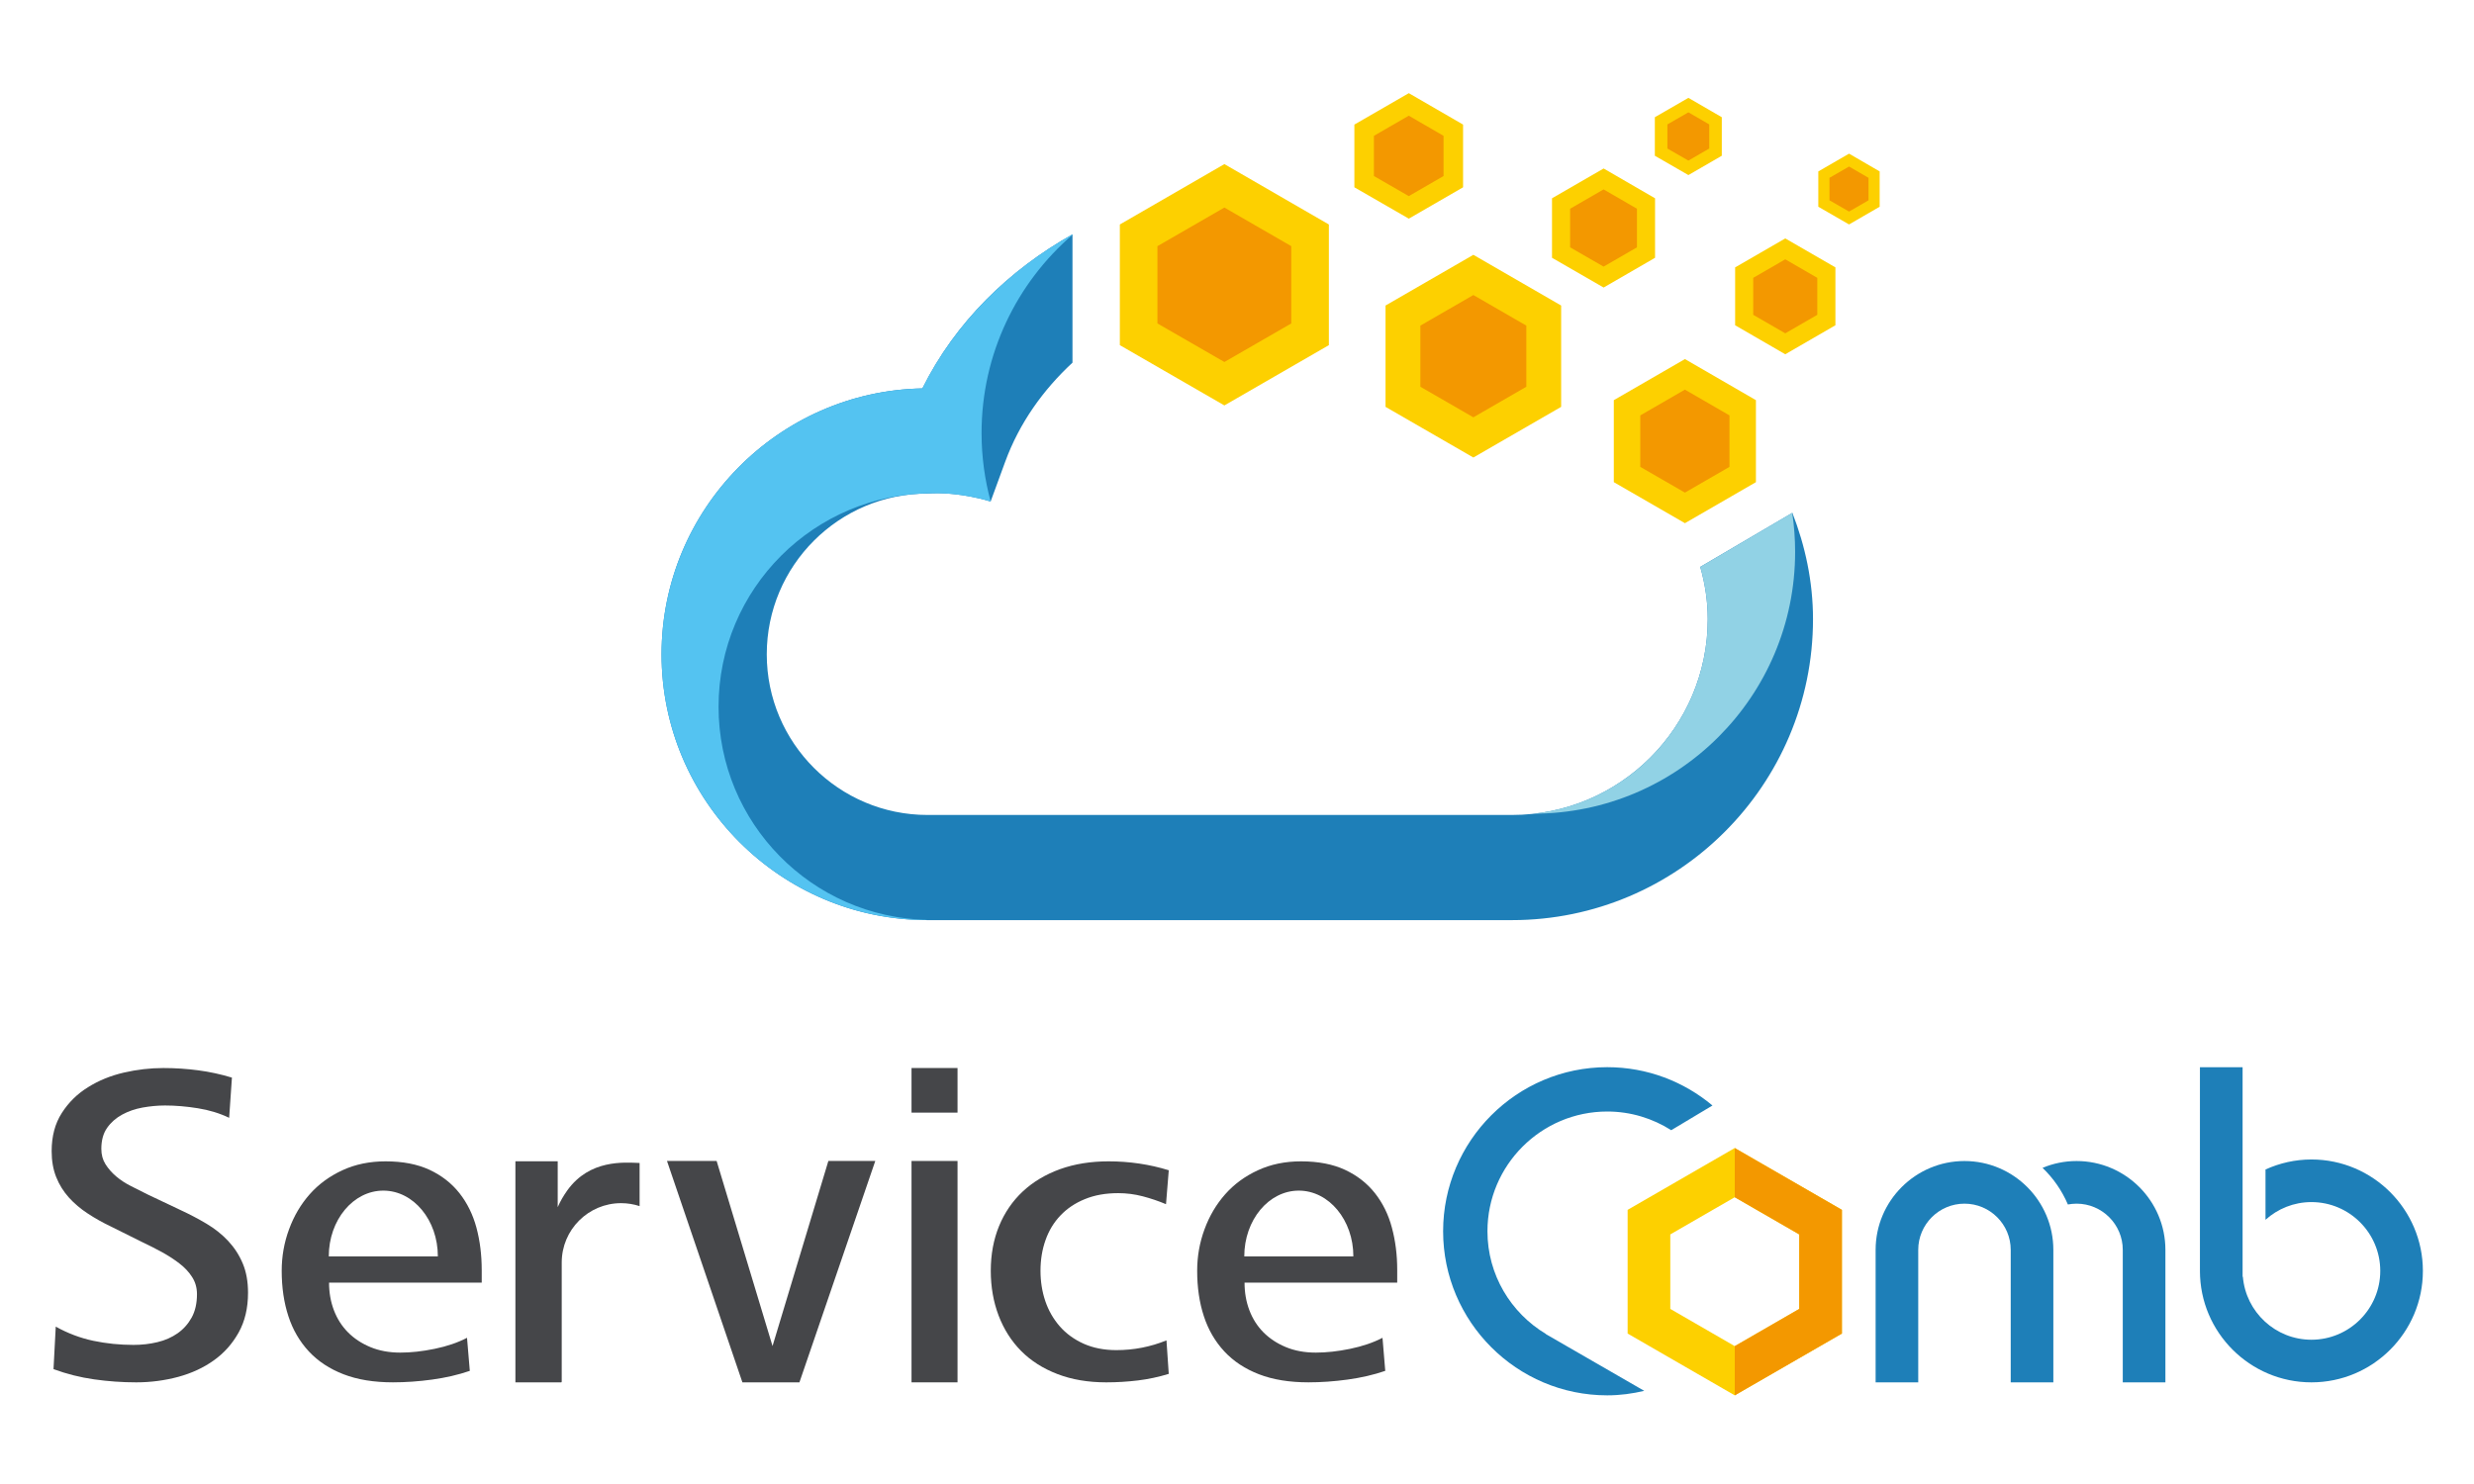 <?xml version="1.0" encoding="utf-8"?>
<!-- Generator: Adobe Illustrator 16.0.0, SVG Export Plug-In . SVG Version: 6.00 Build 0)  -->
<!DOCTYPE svg PUBLIC "-//W3C//DTD SVG 1.1//EN" "http://www.w3.org/Graphics/SVG/1.1/DTD/svg11.dtd">
<svg version="1.1" id="图层_1" xmlns="http://www.w3.org/2000/svg" xmlns:xlink="http://www.w3.org/1999/xlink" x="0px" y="0px"
	 width="850.559px" height="510.239px" viewBox="219.641 105.461 405.6 223.6" enable-background="new 0 0 850.559 510.239"
	 xml:space="preserve">
<g>
	<g>
		<g>
			<g>
				<path fill="#1E7FB8" d="M473.074,314.381v-0.03c-5.727-3.438-9.572-9.686-9.572-16.833c0-10.83,8.808-19.637,19.639-19.637
					c3.859,0,7.449,1.133,10.491,3.063l6.759-4.05c-4.675-3.918-10.686-6.284-17.25-6.284c-14.831,0-26.908,12.08-26.908,26.907
					c0,14.835,12.08,26.908,26.908,26.908c2.097,0,4.116-0.276,6.066-0.736L473.074,314.381z"/>
				<g>
					<path fill="#1E7FB8" d="M560.081,286c-1.972,0-3.856,0.399-5.572,1.118c1.755,1.691,3.182,3.729,4.151,6.008
						c0.46-0.082,0.931-0.135,1.421-0.135c4.176,0,7.578,3.397,7.578,7.578v21.725h6.99v-21.725
						C574.649,292.54,568.111,286,560.081,286z"/>
					<path fill="#1E7FB8" d="M541.707,286c-8.03,0-14.567,6.54-14.567,14.569v21.725h6.986v-21.725c0-4.181,3.405-7.578,7.581-7.578
						c4.185,0,7.581,3.397,7.581,7.578v21.725h6.989v-21.725C556.277,292.54,549.743,286,541.707,286z"/>
				</g>
				<path fill="#1E7FB8" d="M598.59,285.746c-2.691,0-5.234,0.598-7.531,1.642v8.248c1.994-1.796,4.633-2.903,7.531-2.903
					c6.218,0,11.283,5.06,11.283,11.29c0,6.22-5.065,11.282-11.283,11.282c-5.903,0-10.758-4.553-11.24-10.329h-0.046v-1.066l0,0
					v-33.295h-6.995v33.295h0.009c-0.006,0.042-0.009,0.077-0.009,0.113c0,10.073,8.198,18.271,18.281,18.271
					c10.074,0,18.271-8.198,18.271-18.271C616.862,293.948,608.665,285.746,598.59,285.746z"/>
			</g>
			<path fill="#FDD000" d="M504.046,324.426l-17.563-10.135v-20.283l17.563-10.141l17.567,10.141v20.283L504.046,324.426z
				 M493.477,310.25l10.569,6.107l10.573-6.107v-12.215l-10.573-6.099l-10.569,6.099V310.25z"/>
			<polygon fill="#F39800" points="504.046,291.936 514.62,298.035 514.62,310.25 504.046,316.357 504.046,324.426 521.614,314.292 
				521.614,294.01 504.046,283.874 			"/>
		</g>
		<g>
			<path fill="#454649" d="M298.617,303.859c0-2.458-0.288-4.767-0.863-6.923c-0.581-2.156-1.51-4.045-2.791-5.67
				c-1.278-1.619-2.917-2.896-4.899-3.824c-1.989-0.922-4.388-1.39-7.202-1.39c-2.616,0-4.978,0.484-7.088,1.462
				c-2.107,0.973-3.894,2.281-5.352,3.926c-1.458,1.65-2.587,3.559-3.389,5.746c-0.807,2.178-1.208,4.446-1.208,6.814
				c0,2.737,0.364,5.216,1.095,7.444c0.723,2.224,1.843,4.144,3.353,5.774c1.508,1.619,3.406,2.87,5.692,3.752
				c2.288,0.885,4.988,1.322,8.102,1.322c2.061,0,4.201-0.148,6.414-0.451c2.211-0.301,4.271-0.777,6.183-1.431l-0.456-5.421
				c-1.508,0.787-3.276,1.389-5.318,1.81c-2.031,0.419-3.905,0.617-5.614,0.617c-1.805,0-3.444-0.294-4.899-0.898
				c-1.459-0.605-2.691-1.419-3.696-2.438c-1.002-1.017-1.771-2.22-2.299-3.613c-0.53-1.396-0.795-2.896-0.795-4.522h25.031V303.859
				z M273.543,301.635c0-5.952,4.001-10.782,8.942-10.782c4.94,0,8.941,4.83,8.941,10.782H273.543z"/>
			<path fill="#454649" d="M448.708,303.859c0-2.458-0.289-4.767-0.87-6.923c-0.571-2.156-1.504-4.045-2.785-5.67
				c-1.281-1.619-2.917-2.896-4.904-3.824c-1.983-0.922-4.383-1.39-7.2-1.39c-2.614,0-4.975,0.484-7.082,1.462
				c-2.116,0.973-3.898,2.281-5.355,3.926c-1.458,1.65-2.593,3.559-3.394,5.746c-0.808,2.178-1.206,4.446-1.206,6.814
				c0,2.737,0.36,5.216,1.095,7.444c0.723,2.224,1.843,4.144,3.353,5.774c1.508,1.619,3.402,2.87,5.688,3.752
				c2.292,0.885,4.991,1.322,8.11,1.322c2.052,0,4.192-0.148,6.404-0.451c2.215-0.301,4.272-0.777,6.184-1.431l-0.451-5.421
				c-1.51,0.787-3.283,1.389-5.319,1.81c-2.03,0.419-3.904,0.617-5.613,0.617c-1.811,0-3.444-0.294-4.899-0.898
				c-1.459-0.605-2.691-1.419-3.7-2.438c-1.003-1.017-1.767-2.22-2.295-3.613c-0.53-1.396-0.791-2.896-0.791-4.522h25.029v-2.087
				H448.708z M423.634,301.635c0-5.952,3.998-10.782,8.938-10.782c4.944,0,8.946,4.83,8.946,10.782H423.634z"/>
			<path fill="#454649" d="M260.304,307.608c0,2.495-0.512,4.672-1.541,6.518c-1.037,1.854-2.391,3.375-4.077,4.568
				c-1.681,1.206-3.632,2.104-5.841,2.706c-2.214,0.588-4.497,0.894-6.864,0.894c-2.307,0-4.608-0.162-6.898-0.489
				c-2.286-0.323-4.509-0.881-6.669-1.679l0.367-6.97c1.969,1.096,4.013,1.868,6.153,2.323c2.132,0.449,4.33,0.674,6.596,0.674
				c1.36,0,2.664-0.148,3.917-0.45c1.259-0.298,2.367-0.792,3.323-1.462c0.957-0.674,1.718-1.535,2.298-2.58
				c0.577-1.053,0.865-2.328,0.865-3.829c0-1.05-0.264-1.98-0.79-2.8c-0.527-0.832-1.234-1.587-2.111-2.251
				c-0.882-0.678-1.848-1.3-2.906-1.881c-1.054-0.568-2.106-1.107-3.165-1.604l-5.126-2.553c-1.358-0.647-2.628-1.357-3.806-2.136
				c-1.184-0.77-2.212-1.649-3.089-2.616c-0.883-0.982-1.576-2.089-2.079-3.339c-0.501-1.247-0.752-2.672-0.752-4.267
				c0-2.446,0.553-4.537,1.661-6.256c1.103-1.728,2.533-3.141,4.297-4.231c1.76-1.106,3.716-1.901,5.881-2.402
				c2.157-0.498,4.322-0.747,6.484-0.747c1.91,0,3.804,0.124,5.689,0.372c1.886,0.246,3.733,0.65,5.543,1.2l-0.454,6.592
				c-1.564-0.75-3.278-1.271-5.142-1.57c-1.868-0.299-3.658-0.452-5.372-0.452c-1.213,0-2.438,0.118-3.674,0.338
				c-1.233,0.226-2.354,0.612-3.361,1.163c-1.013,0.551-1.832,1.273-2.463,2.173c-0.63,0.896-0.945,2.049-0.945,3.443
				c0,0.951,0.226,1.791,0.681,2.513c0.456,0.722,1.033,1.387,1.738,1.986c0.702,0.601,1.521,1.138,2.458,1.609
				c0.932,0.476,1.853,0.936,2.759,1.388l5.368,2.545c1.513,0.7,2.939,1.453,4.275,2.251c1.333,0.796,2.509,1.73,3.516,2.807
				c1.008,1.08,1.802,2.295,2.383,3.675C260.013,304.15,260.304,305.766,260.304,307.608z"/>
			<path fill="#454649" d="M350.704,322.293h-9.351l-12.363-36.303h8.14l9.164,30.352l9.154-30.352h7.691L350.704,322.293z"/>
			<g>
				<rect x="369.081" y="270.747" fill="#454649" width="7.542" height="7.316"/>
				<rect x="369.081" y="285.991" fill="#454649" width="7.542" height="36.303"/>
			</g>
			<path fill="#454649" d="M411.252,320.903c-1.659,0.509-3.34,0.873-5.051,1.078c-1.705,0.207-3.445,0.314-5.202,0.314
				c-2.966,0-5.631-0.451-7.985-1.355c-2.372-0.908-4.351-2.167-5.962-3.789c-1.609-1.626-2.839-3.563-3.696-5.813
				c-0.851-2.249-1.282-4.693-1.282-7.335c0-2.688,0.455-5.134,1.358-7.34c0.907-2.201,2.2-4.094,3.884-5.67
				c1.683-1.571,3.72-2.79,6.107-3.658c2.386-0.856,5.038-1.283,7.956-1.283c3.415,0,6.714,0.484,9.875,1.462l-0.452,5.565
				c-1.207-0.51-2.475-0.938-3.808-1.292c-1.328-0.348-2.674-0.519-4.033-0.519c-2.057,0-3.879,0.325-5.464,0.979
				c-1.584,0.644-2.917,1.539-3.996,2.675c-1.083,1.137-1.898,2.474-2.448,4.038c-0.553,1.551-0.828,3.231-0.828,5.04
				c0,1.764,0.265,3.416,0.789,4.971c0.529,1.555,1.318,2.929,2.372,4.139c1.058,1.205,2.366,2.156,3.925,2.854
				c1.558,0.693,3.344,1.046,5.351,1.046c2.867,0,5.606-0.536,8.216-1.599L411.252,320.903z"/>
			<path fill="#454649" d="M311.734,302.638c0-5.366,4.357-9.729,9.735-9.729c1.062,0,2.074,0.176,3.031,0.484v-7.074
				c-2.588-0.1-8.186-0.589-11.84,4.479c-0.648,0.907-1.179,1.826-1.585,2.771v-7.533h-6.936c0,1.372,0,36.26,0,36.26h7.539
				c0,0,0.021-0.046,0.055-0.112V302.638L311.734,302.638z"/>
		</g>
	</g>
	<g>
		<g>
			<g>
				<g>
					<polygon fill="#FDD000" points="446.793,145.708 461.191,137.391 475.584,145.708 475.584,162.324 461.191,170.632 
						446.793,162.324 					"/>
				</g>
				<g>
					<polygon fill="#F39800" points="452.504,149.002 461.191,143.986 469.874,149.002 469.874,159.027 461.191,164.04 
						452.504,159.027 					"/>
				</g>
			</g>
			<g>
				<g>
					<polygon fill="#FDD000" points="484.217,161.225 495.878,154.488 507.517,161.225 507.517,174.671 495.878,181.401 
						484.217,174.671 					"/>
				</g>
				<g>
					<polygon fill="#F39800" points="488.559,163.725 495.875,159.499 503.178,163.725 503.178,172.167 495.875,176.387 
						488.559,172.167 					"/>
				</g>
			</g>
			<g>
				<g>
					<polygon fill="#FDD000" points="441.684,116.033 450.61,110.883 459.504,116.033 459.504,126.319 450.61,131.461 
						441.684,126.319 					"/>
				</g>
				<g>
					<polygon fill="#F39800" points="444.888,117.88 450.603,114.578 456.303,117.88 456.303,124.468 450.603,127.765 
						444.888,124.468 					"/>
				</g>
			</g>
			<g>
				<g>
					<polygon fill="#FDD000" points="474.085,128.121 482.548,123.234 490.978,128.121 490.978,137.878 482.548,142.757 
						474.085,137.878 					"/>
				</g>
				<g>
					<polygon fill="#F39800" points="477.055,129.832 482.542,126.664 488.01,129.832 488.01,136.165 482.542,139.326 
						477.055,136.165 					"/>
				</g>
			</g>
			<g>
				<g>
					<polygon fill="#FDD000" points="504.107,139.452 512.327,134.702 520.547,139.452 520.547,148.944 512.327,153.702 
						504.107,148.944 					"/>
				</g>
				<g>
					<polygon fill="#F39800" points="507.074,141.167 512.327,138.129 517.576,141.167 517.576,147.231 512.327,150.265 
						507.074,147.231 					"/>
				</g>
			</g>
			<g>
				<g>
					<polygon fill="#FDD000" points="517.744,123.716 522.784,120.801 527.803,123.716 527.803,129.506 522.784,132.411 
						517.744,129.506 					"/>
				</g>
				<g>
					<polygon fill="#F39800" points="519.573,124.764 522.784,122.915 525.974,124.764 525.974,128.452 522.784,130.3 
						519.573,128.452 					"/>
				</g>
			</g>
			<g>
				<g>
					<polygon fill="#FDD000" points="490.944,114.825 496.446,111.652 501.92,114.825 501.92,121.146 496.446,124.314 
						490.944,121.146 					"/>
				</g>
				<g>
					<polygon fill="#F39800" points="493.002,116.007 496.443,114.025 499.862,116.007 499.862,119.961 496.443,121.939 
						493.002,119.961 					"/>
				</g>
			</g>
			<g>
				<g>
					<polygon fill="#FDD000" points="403.234,132.416 420.374,122.515 437.503,132.416 437.503,152.205 420.374,162.09 
						403.234,152.205 					"/>
				</g>
				<g>
					<polygon fill="#F39800" points="409.396,135.972 420.374,129.639 431.339,135.972 431.339,148.644 420.374,154.967 
						409.396,148.644 					"/>
				</g>
			</g>
		</g>
		<g>
			<path fill="#1E7FB8" d="M498.391,188.569c0.776,2.727,1.229,5.591,1.229,8.57c0,17.704-14.402,32.111-32.115,32.111h-95.802
				c-14.535,0-26.354-11.818-26.354-26.346c0-14.529,11.819-26.361,26.354-26.361c5.154-0.382,10.346,1.304,10.346,1.304
				l2.379-6.493c2.337-6.396,6.246-11.835,11.041-16.277v-21.04c-10.375,5.828-19.172,14.338-24.608,25.261
				c-23.654,0.455-42.761,19.848-42.761,43.605c0,24.035,19.56,43.591,43.605,43.591h95.804c27.22,0,49.365-22.14,49.365-49.356
				c0-6.18-1.278-12.018-3.383-17.436L498.391,188.569z"/>
			<path fill="#91D2E5" d="M513.47,179.708l-15.076,8.861c0.776,2.727,1.228,5.591,1.228,8.57c0,16.492-12.496,30.108-28.524,31.9
				c23.674-0.055,42.845-19.258,42.845-42.944C513.942,183.924,513.78,181.792,513.47,179.708z"/>
			<path fill="#54C3F1" d="M370.858,159.299c-23.654,0.455-42.761,19.848-42.761,43.605c0,23.874,19.296,43.311,43.115,43.58
				l0.49-0.027c-18.987-0.397-34.258-15.882-34.258-34.959c0-19.33,15.664-34.998,34.997-34.998c0.022,0,0.045,0.005,0.063,0.005
				c4.879-0.168,9.544,1.342,9.544,1.342l0.004-0.019c-0.966-3.568-1.488-7.326-1.488-11.207c0-12.995,5.781-24.634,14.902-32.511
				v-0.075C385.092,139.864,376.296,148.376,370.858,159.299z"/>
		</g>
	</g>
</g>
</svg>
